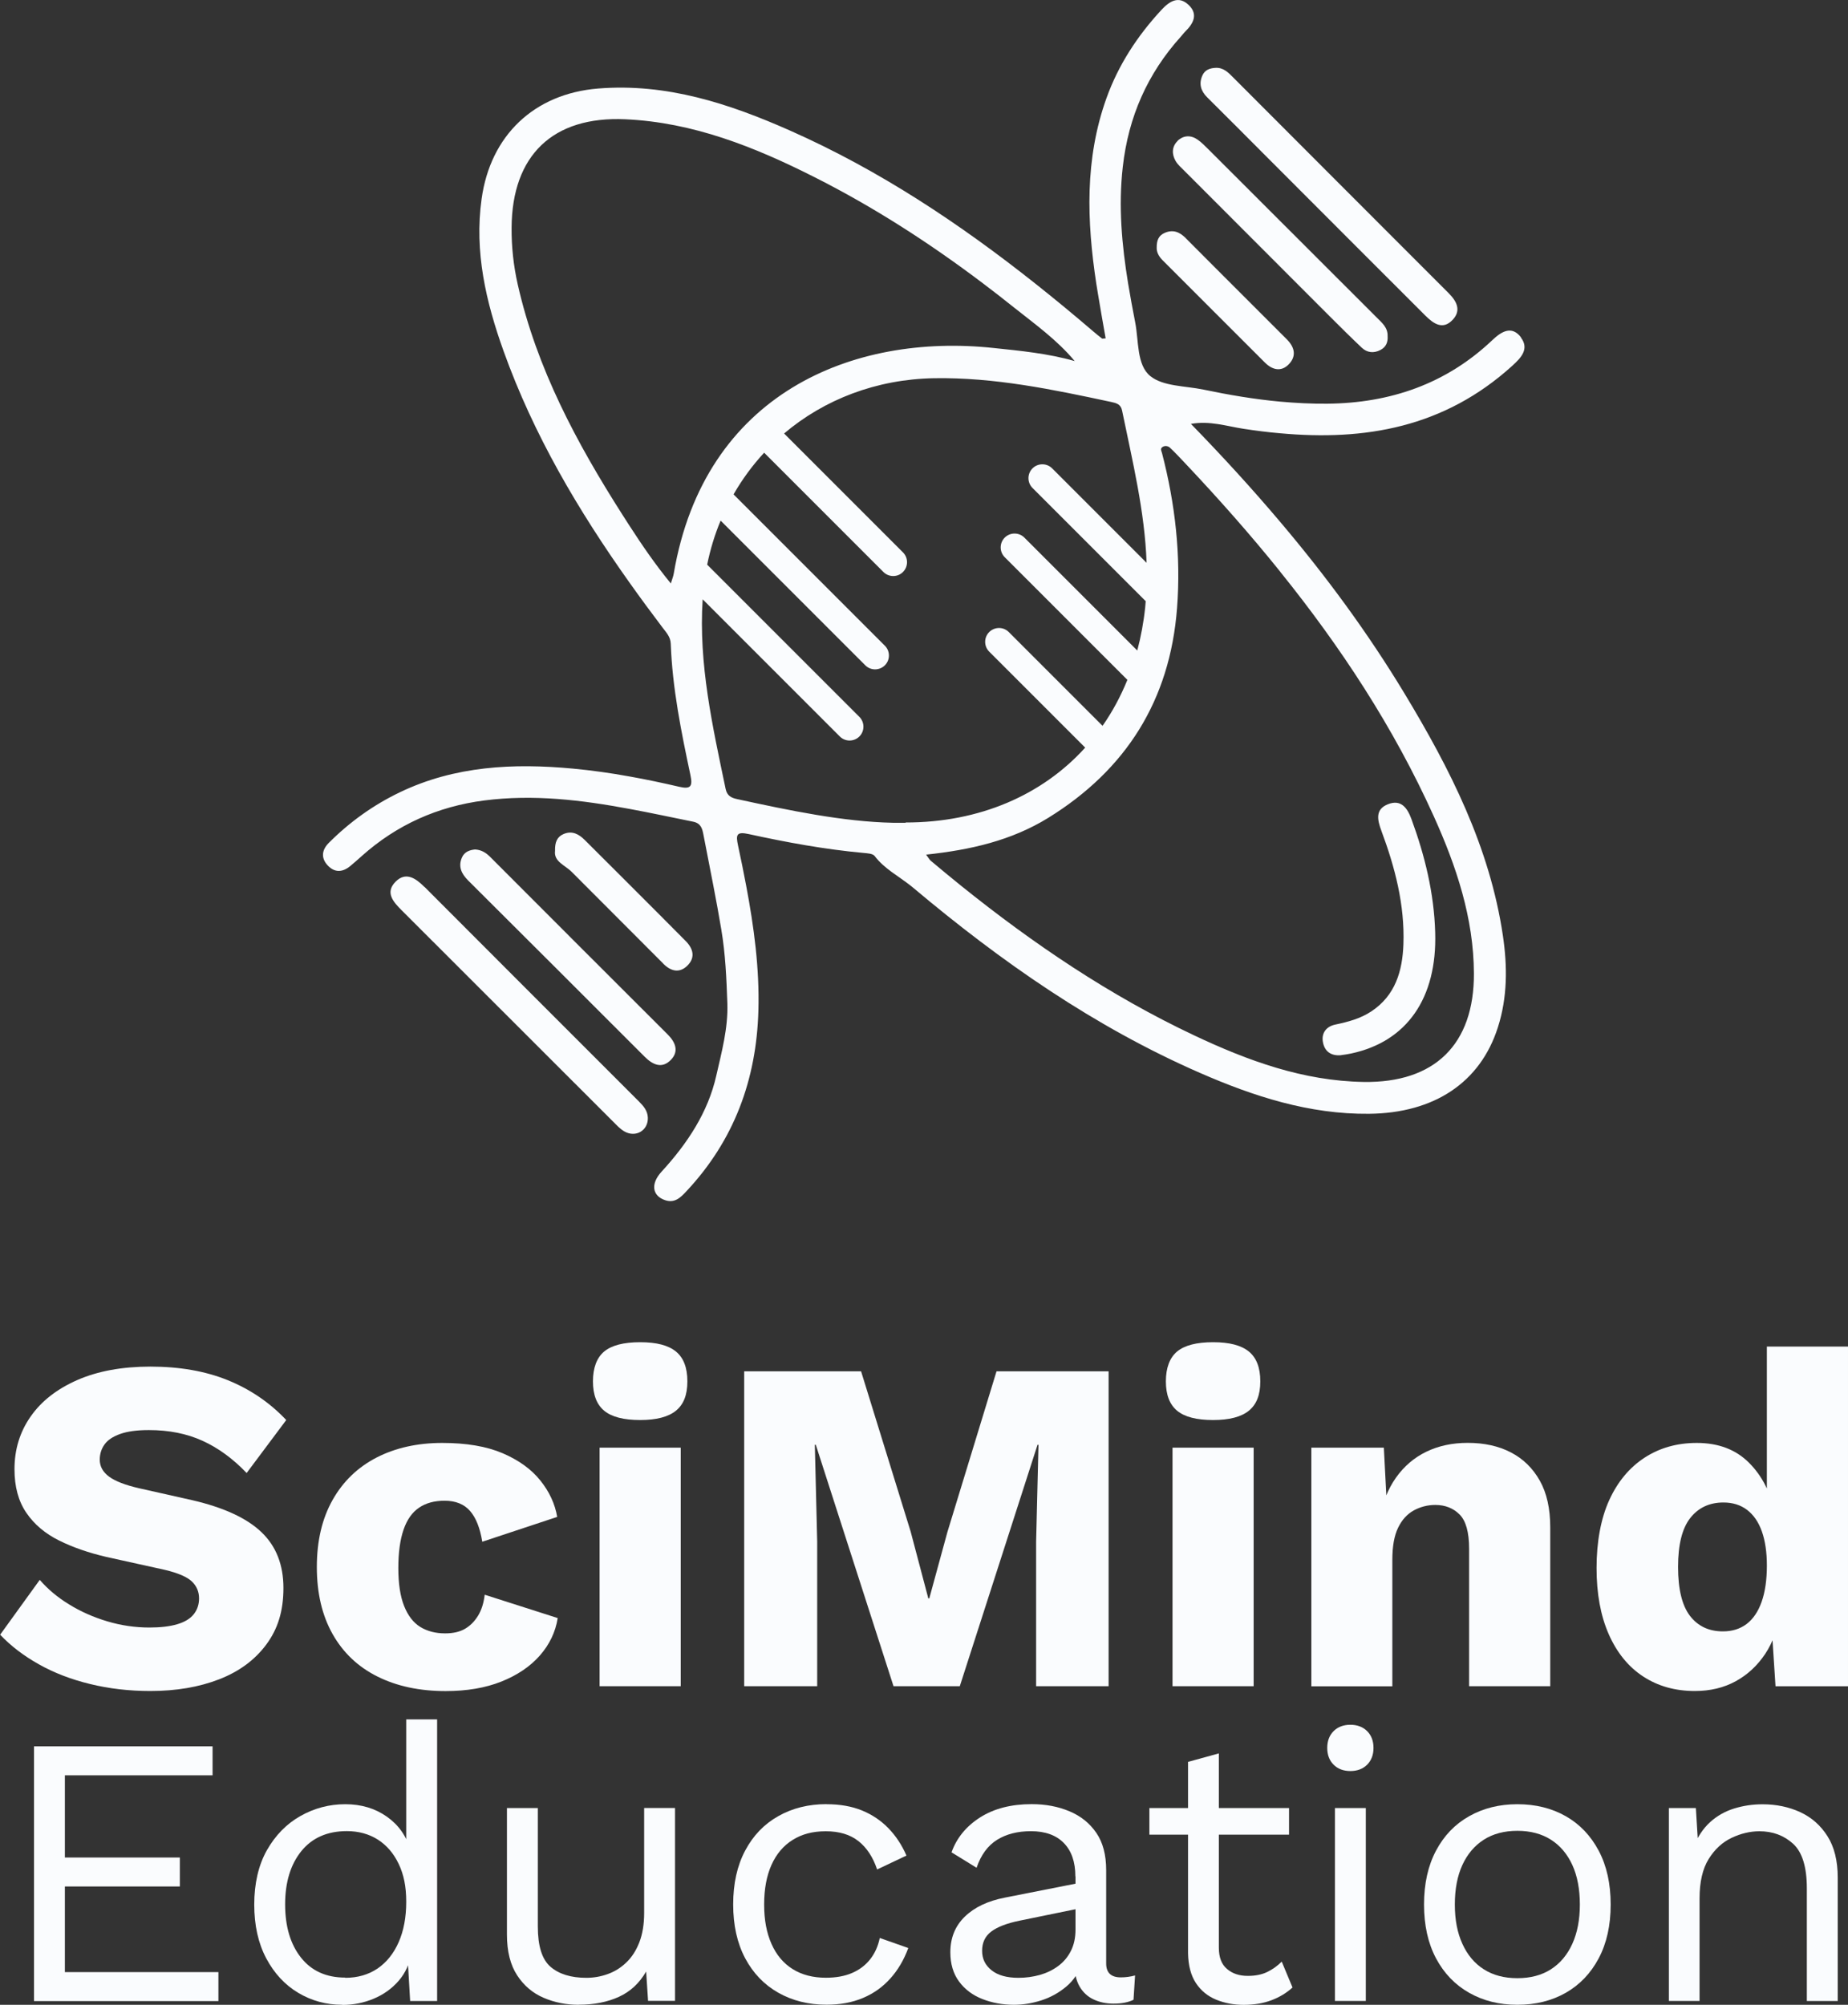 <?xml version="1.0" encoding="UTF-8"?>
<svg id="Layer_2" xmlns="http://www.w3.org/2000/svg" viewBox="0 0 250.11 271.29">
  <rect x="0" y="0" width="250.11" height="271.29" fill="#333333" stroke="none"/>
  <defs>
    <style>
      .cls-1 {
        fill: #fafcfe;
      }
    </style>
  </defs>
  <g id="Layer_1-2" data-name="Layer_1">
    <g>
      <g>
        <path class="cls-1" d="M205.86,45.66c-1.26-1.66-2.66-.8-3.88.36-6.26,5.94-13.83,8.53-22.35,8.61-2.13.02-4.25-.09-6.36-.28-3.49-.32-6.95-.91-10.4-1.63-2.46-.51-5.45-.42-7.19-1.83-1.86-1.51-1.55-4.75-2.04-7.25-.34-1.76-.67-3.51-.96-5.27-.85-5.21-1.33-10.46-.72-15.81.76-6.73,3.33-12.59,7.86-17.61.21-.22.38-.48.6-.69,1.09-1.07,1.76-2.32.48-3.56-1.39-1.36-2.66-.5-3.72.65-3.24,3.5-5.81,7.42-7.43,11.93-2.96,8.25-2.66,16.65-1.38,25.09.07.43.14.86.21,1.29.33,2.04.7,4.07,1.06,6.13-.34.02-.43.06-.48.03-.42-.33-.83-.65-1.23-1-2.57-2.2-5.18-4.36-7.82-6.45-10.24-8.12-21.08-15.33-33.14-20.68-8.27-3.67-16.77-6.46-26.02-5.71-8.64.7-14.58,6.33-15.77,14.94-1,7.15.59,13.94,2.97,20.58,4.07,11.36,10.12,21.59,17.04,31.33,1.46,2.06,2.96,4.09,4.49,6.11.5.66,1.07,1.24,1.1,2.18.22,6.03,1.42,11.92,2.67,17.8.32,1.52,0,1.9-1.52,1.55-2.24-.52-4.49-1-6.75-1.4-2.53-.46-5.07-.82-7.63-1.06-8.05-.75-15.97-.38-23.45,3.21-3.6,1.73-6.8,4.03-9.62,6.86-.93.94-1.07,2.04-.11,3.05.95,1,2.02.91,3.05.05.53-.44,1.04-.89,1.55-1.35,4.74-4.23,10.28-6.7,16.57-7.51,6.68-.86,13.18-.06,19.64,1.14,2.88.53,5.74,1.15,8.62,1.73,1.09.22,1.25.97,1.41,1.8.44,2.3.9,4.59,1.34,6.89.38,1.97.74,3.93,1.07,5.9.56,3.3.7,6.65.82,10,.11,3.36-.77,6.57-1.49,9.74-1.12,5.02-3.95,9.26-7.43,13.05-1.48,1.62-1.25,3.22.44,3.82,1.34.48,2.14-.33,2.94-1.19,6.44-6.87,9.48-15.09,9.74-24.44.16-5.72-.6-11.33-1.65-16.89-.34-1.83-.72-3.66-1.11-5.48-.3-1.42-.22-1.89,1.46-1.52,5.13,1.12,10.29,2.07,15.53,2.55.52.05,1.24.08,1.5.41,1.32,1.74,3.24,2.72,4.9,4.04.11.08.21.17.32.26,11.87,9.98,24.51,18.81,38.8,25.05,7.3,3.19,14.8,5.62,22.89,5.54,8.86-.09,15.07-4.26,17.44-11.69,1.31-4.08,1.3-8.25.68-12.43-1.78-11.99-7.15-22.55-13.31-32.75-4.97-8.23-10.64-15.92-16.84-23.24-3.84-4.54-7.87-8.94-12.07-13.25,2.56-.45,4.82.31,7.09.66,1.68.26,3.34.47,4.99.61,11.44,1.05,22.19-.76,31.42-9.14,1.17-1.06,2.33-2.28,1.16-3.81ZM90.78,78.94c-2.1-2.56-3.87-5.15-5.56-7.76-.33-.5-.65-1.01-.97-1.51-6.2-9.72-11.61-19.81-14.18-31.18-.57-2.53-.85-5.09-.83-7.69.06-9.79,5.59-15.1,15.38-14.66,9.18.41,17.5,3.74,25.55,7.8,8.1,4.08,15.69,8.98,22.9,14.43,1.38,1.04,2.74,2.1,4.09,3.18,2.86,2.28,5.88,4.42,8.29,7.31-3.64-1.04-7.37-1.39-10.98-1.77-18.96-2.03-39.14,6.09-43.29,30.56-.06.36-.21.7-.39,1.31ZM122.57,111.34h-1.73c-6.77-.15-13.92-1.65-21.06-3.2-.8-.17-1.37-.44-1.57-1.37-1.77-8.47-3.68-16.93-3.11-25.67l18.56,18.56c.37.37.85.55,1.32.55s.96-.18,1.33-.55c.73-.73.73-1.92,0-2.65l-20.6-20.6c.42-2.08,1.03-4.07,1.82-5.96l19.58,19.58c.37.37.85.55,1.32.55s.96-.18,1.33-.55c.73-.73.73-1.92,0-2.65l-20.48-20.48c1.17-2.04,2.56-3.93,4.14-5.64l16.14,16.14c.37.37.85.55,1.33.55s.96-.18,1.32-.55c.73-.73.73-1.92,0-2.65l-16.09-16.09c5.43-4.6,12.49-7.35,20.32-7.48,8.15-.13,16.03,1.52,23.93,3.21.68.15,1.31.28,1.49,1.15,1.4,6.83,3.08,13.65,3.32,20.62l-12.78-12.78c-.37-.37-.85-.55-1.33-.55s-.96.18-1.33.55c-.73.73-.73,1.92,0,2.65l15.32,15.32c-.02.28-.04.56-.07.84-.21,2.03-.58,3.98-1.07,5.84l-15.28-15.28c-.37-.37-.85-.55-1.33-.55s-.96.18-1.33.55c-.73.73-.73,1.92,0,2.65l16.6,16.6c-.91,2.24-2.03,4.32-3.36,6.22l-12.69-12.69c-.37-.37-.85-.55-1.32-.55s-.96.18-1.33.55c-.73.73-.73,1.92,0,2.65l12.99,12.99c-5.81,6.42-14.31,10.14-24.32,10.13ZM173.28,77.39c8.17,10.14,15.32,21,20.76,33.05,3.05,6.75,5.41,13.76,5.44,21.29.04,9.6-5.31,14.83-14.92,14.68-8.18-.13-15.68-2.87-22.94-6.3-11.41-5.38-21.77-12.39-31.55-20.25-1.38-1.12-2.75-2.24-4.11-3.39-.16-.13-.26-.34-.62-.82,6.03-.64,11.55-1.91,16.52-4.97,10.57-6.53,16.48-15.94,17.44-28.36.55-7.11-.24-14.11-2.03-21-.08-.3-.27-.57.02-.8.34-.26.79-.18,1.05.06.77.73,1.5,1.51,2.23,2.29,4.43,4.7,8.7,9.52,12.72,14.52Z"/>
        <path class="cls-1" d="M57.45,120.03c-1.17-1.17-2.52-2.13-3.92-.71-1.45,1.47-.29,2.74.85,3.88,9.53,9.52,19.06,19.05,28.59,28.57.48.48.96,1.01,1.54,1.34,1.55.88,3.24-.15,3.17-1.88-.04-.91-.57-1.54-1.17-2.14-9.69-9.69-19.38-19.37-29.05-29.07Z"/>
        <path class="cls-1" d="M171.6,21.39c7.1,7.1,14.19,14.22,21.3,21.31,1.08,1.07,2.36,2.03,3.72.56,1.17-1.26.54-2.49-.55-3.58-9.74-9.73-19.46-19.48-29.19-29.22-.65-.65-1.29-1.32-2.33-1.28-.8.03-1.51.28-1.84,1.08-.47,1.11-.18,2.06.66,2.9,2.75,2.73,5.49,5.48,8.23,8.23Z"/>
        <path class="cls-1" d="M159.39,19.06c-.8.77-.82,1.79-.28,2.73.3.51.78.92,1.21,1.35,6.55,6.56,13.1,13.12,19.65,19.67,1.43,1.43,2.86,2.85,4.33,4.24.73.69,1.63.78,2.53.31.77-.4,1.03-1.07.97-1.9.03-1.13-.75-1.77-1.45-2.47-7.58-7.57-15.15-15.15-22.74-22.72-.48-.48-.97-.98-1.52-1.37-.92-.65-1.92-.6-2.72.16Z"/>
        <path class="cls-1" d="M64.3,114.95c-.74.07-1.46.32-1.79,1.11-.52,1.22-.05,2.18.83,3.07,7.98,7.95,15.95,15.9,23.91,23.87,1.11,1.11,2.36,1.66,3.56.41,1.09-1.13.62-2.36-.43-3.41-8.03-8.01-16.04-16.03-24.05-24.05-.56-.56-1.18-.95-2.04-1Z"/>
        <path class="cls-1" d="M160.49,32.23c-.83-.83-1.72-1.22-2.87-.71-.81.35-1.08,1.01-1.07,1.97-.03.6.26,1.18.77,1.7,4.63,4.62,9.24,9.26,13.87,13.87.98.98,2.18,1.31,3.22.25,1.1-1.12.81-2.34-.27-3.41-1.33-1.32-2.65-2.65-3.98-3.98-3.23-3.23-6.46-6.45-9.67-9.68Z"/>
        <path class="cls-1" d="M89.76,130.4c1,1.01,2.14,1.33,3.21.33,1.14-1.07.92-2.29-.16-3.38-1.18-1.18-2.35-2.37-3.53-3.55-3.38-3.38-6.75-6.76-10.14-10.13-.79-.79-1.7-1.3-2.86-.81-.89.38-1.19,1.11-1.16,2.28-.19,1.46,1.35,1.93,2.26,2.85,4.12,4.14,8.26,8.26,12.38,12.4Z"/>
        <path class="cls-1" d="M181.52,142.78c.45-.05.9-.13,1.35-.22,7.55-1.61,11.64-7.5,11.37-16.37-.15-5.31-1.39-10.38-3.21-15.34-.56-1.53-1.42-2.72-3.18-2.02-1.76.69-1.44,2.12-.89,3.6,1.84,4.94,3.17,10.01,2.98,15.35-.13,3.62-1.09,6.93-4.34,9.08-1.48.98-3.16,1.43-4.89,1.79-1.19.25-1.88,1.12-1.67,2.34.22,1.3,1.12,1.93,2.47,1.8Z"/>
      </g>
      <g>
        <path class="cls-1" d="M20.34,184.93c3.96,0,7.46.61,10.49,1.84,3.03,1.23,5.67,3.02,7.91,5.39l-5.36,7.17c-1.85-1.94-3.84-3.39-5.97-4.36-2.13-.97-4.55-1.45-7.26-1.45-1.59,0-2.88.17-3.87.52-.99.35-1.7.82-2.13,1.42-.43.6-.65,1.29-.65,2.07,0,.9.42,1.67,1.26,2.29.84.62,2.21,1.15,4.1,1.58l7.17,1.61c4.26.99,7.38,2.43,9.36,4.33,1.98,1.89,2.97,4.41,2.97,7.55s-.77,5.56-2.32,7.65c-1.55,2.09-3.68,3.66-6.39,4.71-2.71,1.05-5.81,1.58-9.3,1.58-2.84,0-5.55-.31-8.13-.94-2.58-.62-4.91-1.52-6.97-2.68-2.07-1.16-3.81-2.5-5.23-4l5.36-7.42c1.08,1.25,2.4,2.36,3.97,3.32,1.57.97,3.29,1.73,5.16,2.29,1.87.56,3.78.84,5.71.84,1.51,0,2.77-.15,3.78-.45,1.01-.3,1.75-.75,2.23-1.36.47-.6.71-1.31.71-2.13,0-.9-.32-1.67-.97-2.29-.65-.62-1.87-1.15-3.68-1.58l-7.88-1.74c-2.41-.56-4.55-1.3-6.42-2.23-1.87-.93-3.35-2.17-4.42-3.74-1.08-1.57-1.61-3.54-1.61-5.91,0-2.67.73-5.05,2.19-7.13,1.46-2.09,3.57-3.73,6.33-4.94,2.75-1.2,6.05-1.81,9.88-1.81Z"/>
        <path class="cls-1" d="M59.85,195.26c3.27,0,5.99.46,8.17,1.39,2.17.93,3.87,2.15,5.1,3.68,1.23,1.53,1.99,3.17,2.29,4.94l-10.14,3.36c-.3-1.85-.85-3.24-1.65-4.16-.8-.92-1.95-1.39-3.45-1.39-1.38,0-2.53.31-3.45.94-.93.62-1.63,1.61-2.1,2.97-.47,1.36-.71,3.09-.71,5.2s.26,3.82.78,5.13c.52,1.31,1.25,2.26,2.19,2.84.95.58,2.07.87,3.36.87,1.08,0,1.97-.2,2.68-.61.71-.41,1.3-1,1.78-1.78.47-.77.77-1.72.9-2.84l9.88,3.16c-.3,1.89-1.11,3.58-2.42,5.07-1.31,1.49-3.05,2.66-5.2,3.52-2.15.86-4.67,1.29-7.55,1.29-3.53,0-6.61-.66-9.23-1.97-2.63-1.31-4.65-3.23-6.07-5.75-1.42-2.52-2.13-5.54-2.13-9.07s.71-6.55,2.13-9.07c1.42-2.52,3.41-4.43,5.97-5.75,2.56-1.31,5.52-1.97,8.88-1.97Z"/>
        <path class="cls-1" d="M86.64,192.16c-2.24,0-3.86-.42-4.87-1.26-1.01-.84-1.52-2.16-1.52-3.97s.51-3.2,1.52-4.04c1.01-.84,2.64-1.26,4.87-1.26s3.81.42,4.84,1.26,1.55,2.18,1.55,4.04-.52,3.13-1.55,3.97c-1.03.84-2.65,1.26-4.84,1.26ZM92.13,195.9v32.28h-10.98v-32.28h10.98Z"/>
        <path class="cls-1" d="M150.04,185.57v42.61h-9.81v-19.56l.32-13.11h-.13l-10.52,32.67h-8.97l-10.52-32.67h-.13l.32,13.11v19.56h-9.88v-42.61h15.82l6.71,21.69,2.39,9.04h.13l2.45-8.97,6.65-21.76h15.17Z"/>
        <path class="cls-1" d="M164.18,192.16c-2.24,0-3.86-.42-4.87-1.26-1.01-.84-1.52-2.16-1.52-3.97s.51-3.2,1.52-4.04c1.01-.84,2.64-1.26,4.87-1.26s3.81.42,4.84,1.26c1.03.84,1.55,2.18,1.55,4.04s-.52,3.13-1.55,3.97c-1.03.84-2.65,1.26-4.84,1.26ZM169.67,195.9v32.28h-10.98v-32.28h10.98Z"/>
        <path class="cls-1" d="M177.48,228.18v-32.28h9.81l.58,11.1-1.23-1.23c.43-2.32,1.19-4.26,2.29-5.81,1.1-1.55,2.47-2.72,4.13-3.52,1.66-.8,3.52-1.19,5.58-1.19,2.24,0,4.19.43,5.84,1.29,1.66.86,2.96,2.13,3.91,3.81.95,1.68,1.42,3.79,1.42,6.33v21.5h-10.98v-18.59c0-2.24-.43-3.79-1.29-4.65-.86-.86-1.96-1.29-3.29-1.29-1.03,0-2,.25-2.91.74-.9.5-1.61,1.28-2.13,2.36-.52,1.08-.77,2.52-.77,4.33v17.11h-10.98Z"/>
        <path class="cls-1" d="M229.38,228.83c-2.67,0-5-.66-7-1.97-2-1.31-3.55-3.22-4.65-5.71-1.1-2.5-1.65-5.49-1.65-8.97s.57-6.67,1.71-9.17c1.14-2.5,2.73-4.41,4.78-5.75,2.04-1.33,4.4-2,7.07-2,2.93,0,5.28.89,7.07,2.68,1.79,1.79,2.94,4.06,3.45,6.81l-1.03,1.36v-23.89h10.98v45.97h-9.81l-.71-10.98,1.29.97c-.26,2.15-.91,4.03-1.97,5.62-1.06,1.59-2.39,2.83-4,3.71-1.61.88-3.45,1.32-5.52,1.32ZM233.19,220.76c1.25,0,2.31-.33,3.2-1,.88-.67,1.56-1.67,2.03-3,.47-1.33.71-2.97.71-4.91,0-1.81-.23-3.35-.68-4.62-.45-1.27-1.12-2.24-2-2.91-.88-.67-1.95-1-3.2-1-1.89,0-3.39.7-4.49,2.1-1.1,1.4-1.65,3.61-1.65,6.62s.54,5.22,1.61,6.62c1.08,1.4,2.56,2.1,4.46,2.1Z"/>
        <g>
          <path class="cls-1" d="M4.6,270.77v-34.45h24.17v3.92H8.78v11.12h15.56v3.92h-15.56v11.59h20.78v3.92H4.6Z"/>
          <path class="cls-1" d="M46.31,271.29c-2.16,0-4.14-.54-5.95-1.62-1.81-1.08-3.25-2.64-4.33-4.67-1.08-2.04-1.62-4.46-1.62-7.28s.57-5.34,1.72-7.36c1.15-2.02,2.66-3.56,4.54-4.62,1.88-1.06,3.9-1.59,6.06-1.59s4.03.56,5.61,1.67c1.58,1.11,2.64,2.59,3.16,4.44l-.52.37v-17.96h4.18v38.11h-3.65l-.37-6.32.57-.31c-.24,1.53-.83,2.83-1.75,3.89-.92,1.06-2.05,1.87-3.39,2.43-1.34.56-2.76.84-4.25.84ZM46.73,267.64c1.67,0,3.12-.42,4.36-1.25,1.23-.84,2.19-2.03,2.87-3.58.68-1.55,1.02-3.37,1.02-5.46s-.34-3.69-1.02-5.12c-.68-1.43-1.62-2.52-2.82-3.29-1.2-.76-2.6-1.15-4.2-1.15-2.65,0-4.7.91-6.16,2.71-1.46,1.81-2.19,4.21-2.19,7.2s.71,5.39,2.14,7.2c1.43,1.81,3.43,2.71,6,2.71Z"/>
          <path class="cls-1" d="M78.31,271.29c-1.67,0-3.25-.31-4.72-.94-1.48-.63-2.68-1.64-3.6-3.05-.92-1.41-1.38-3.24-1.38-5.51v-17.12h4.18v16.03c0,2.65.57,4.46,1.72,5.45,1.15.99,2.77,1.49,4.85,1.49.97,0,1.93-.16,2.87-.5.94-.33,1.78-.85,2.53-1.57.75-.71,1.34-1.63,1.77-2.74.43-1.11.65-2.44.65-3.97v-14.2h4.18v26.1h-3.65l-.26-3.97c-.91,1.57-2.13,2.71-3.68,3.42-1.55.71-3.37,1.07-5.45,1.07Z"/>
          <path class="cls-1" d="M111.87,244.15c1.81,0,3.4.28,4.78.84,1.37.56,2.57,1.36,3.58,2.4,1.01,1.04,1.83,2.28,2.45,3.71l-3.97,1.88c-.56-1.67-1.4-2.95-2.53-3.84-1.13-.89-2.6-1.33-4.41-1.33s-3.24.39-4.49,1.17c-1.25.78-2.21,1.91-2.87,3.39-.66,1.48-.99,3.26-.99,5.35s.33,3.83.99,5.32c.66,1.5,1.62,2.64,2.87,3.42,1.25.78,2.75,1.17,4.49,1.17,1.36,0,2.53-.21,3.52-.63.99-.42,1.81-1.03,2.45-1.83.64-.8,1.09-1.77,1.33-2.92l3.86,1.36c-.59,1.6-1.4,2.98-2.43,4.12-1.03,1.15-2.26,2.03-3.71,2.64-1.44.61-3.09.91-4.93.91-2.44,0-4.61-.54-6.52-1.62-1.91-1.08-3.41-2.64-4.49-4.67-1.08-2.04-1.62-4.46-1.62-7.28s.54-5.25,1.62-7.28c1.08-2.04,2.57-3.59,4.49-4.67,1.91-1.08,4.09-1.62,6.52-1.62Z"/>
          <path class="cls-1" d="M145.54,253.91c0-1.95-.52-3.45-1.57-4.52-1.04-1.06-2.52-1.59-4.44-1.59-1.81,0-3.34.39-4.59,1.17-1.25.78-2.18,2.04-2.77,3.78l-3.39-2.09c.7-1.95,1.98-3.52,3.86-4.72,1.88-1.2,4.21-1.8,6.99-1.8,1.88,0,3.58.32,5.12.97,1.53.64,2.74,1.62,3.63,2.92.89,1.3,1.33,2.98,1.33,5.04v12.63c0,1.25.66,1.88,1.98,1.88.66,0,1.3-.09,1.93-.26l-.21,3.29c-.7.35-1.6.52-2.71.52-1.01,0-1.91-.19-2.71-.57-.8-.38-1.43-.97-1.88-1.75-.45-.78-.68-1.77-.68-2.95v-.52l1.04.16c-.42,1.36-1.13,2.46-2.14,3.31-1.01.85-2.14,1.48-3.39,1.88-1.25.4-2.49.6-3.71.6-1.53,0-2.96-.26-4.28-.78-1.32-.52-2.38-1.31-3.16-2.38-.78-1.06-1.17-2.38-1.17-3.94,0-1.95.65-3.56,1.96-4.83,1.31-1.27,3.12-2.13,5.46-2.58l10.34-2.04v3.45l-8.4,1.72c-1.71.35-2.98.84-3.81,1.46-.84.63-1.25,1.5-1.25,2.61s.43,1.96,1.28,2.64c.85.68,2.06,1.02,3.63,1.02,1.01,0,1.97-.13,2.9-.39.92-.26,1.75-.66,2.48-1.2.73-.54,1.31-1.22,1.72-2.04.42-.82.63-1.78.63-2.9v-7.2Z"/>
          <path class="cls-1" d="M174.46,244.67v3.6h-18.9v-3.6h18.9ZM164.96,237.26v26.31c0,1.29.36,2.24,1.1,2.87.73.63,1.67.94,2.82.94,1.01,0,1.88-.17,2.61-.52.73-.35,1.39-.82,1.98-1.41l1.46,3.5c-.8.73-1.75,1.31-2.84,1.72-1.1.42-2.36.63-3.78.63-1.32,0-2.56-.23-3.71-.7s-2.06-1.22-2.74-2.24c-.68-1.03-1.04-2.38-1.07-4.05v-25.89l4.18-1.15Z"/>
          <path class="cls-1" d="M182.76,239.66c-.94,0-1.7-.29-2.27-.86-.57-.57-.86-1.33-.86-2.27s.29-1.7.86-2.27c.57-.57,1.33-.86,2.27-.86s1.7.29,2.27.86.86,1.33.86,2.27-.29,1.7-.86,2.27c-.57.57-1.33.86-2.27.86ZM184.85,244.67v26.1h-4.18v-26.1h4.18Z"/>
          <path class="cls-1" d="M205.36,244.15c2.47,0,4.65.54,6.55,1.62,1.9,1.08,3.38,2.64,4.46,4.67,1.08,2.04,1.62,4.46,1.62,7.28s-.54,5.25-1.62,7.28c-1.08,2.04-2.57,3.59-4.46,4.67-1.9,1.08-4.08,1.62-6.55,1.62s-4.61-.54-6.52-1.62c-1.91-1.08-3.41-2.64-4.49-4.67-1.08-2.04-1.62-4.46-1.62-7.28s.54-5.25,1.62-7.28c1.08-2.04,2.57-3.59,4.49-4.67,1.91-1.08,4.09-1.62,6.52-1.62ZM205.36,247.75c-1.77,0-3.29.4-4.54,1.2-1.25.8-2.22,1.94-2.9,3.42-.68,1.48-1.02,3.26-1.02,5.35s.34,3.83,1.02,5.32c.68,1.5,1.64,2.65,2.9,3.45,1.25.8,2.77,1.2,4.54,1.2s3.29-.4,4.54-1.2c1.25-.8,2.22-1.95,2.9-3.45.68-1.5,1.02-3.27,1.02-5.32s-.34-3.87-1.02-5.35c-.68-1.48-1.64-2.62-2.9-3.42-1.25-.8-2.77-1.2-4.54-1.2Z"/>
          <path class="cls-1" d="M225.87,270.77v-26.1h3.65l.36,5.85-.68-.57c.56-1.39,1.3-2.51,2.24-3.37.94-.85,2.03-1.47,3.26-1.85,1.23-.38,2.51-.57,3.84-.57,1.88,0,3.58.36,5.12,1.07,1.53.71,2.76,1.8,3.68,3.26.92,1.46,1.38,3.32,1.38,5.59v16.7h-4.18v-15.24c0-2.89-.62-4.9-1.85-6.03-1.24-1.13-2.76-1.7-4.57-1.7-1.25,0-2.51.3-3.76.89-1.25.59-2.29,1.55-3.11,2.87-.82,1.32-1.23,3.1-1.23,5.32v13.88h-4.18Z"/>
        </g>
      </g>
    </g>
  </g>
</svg>